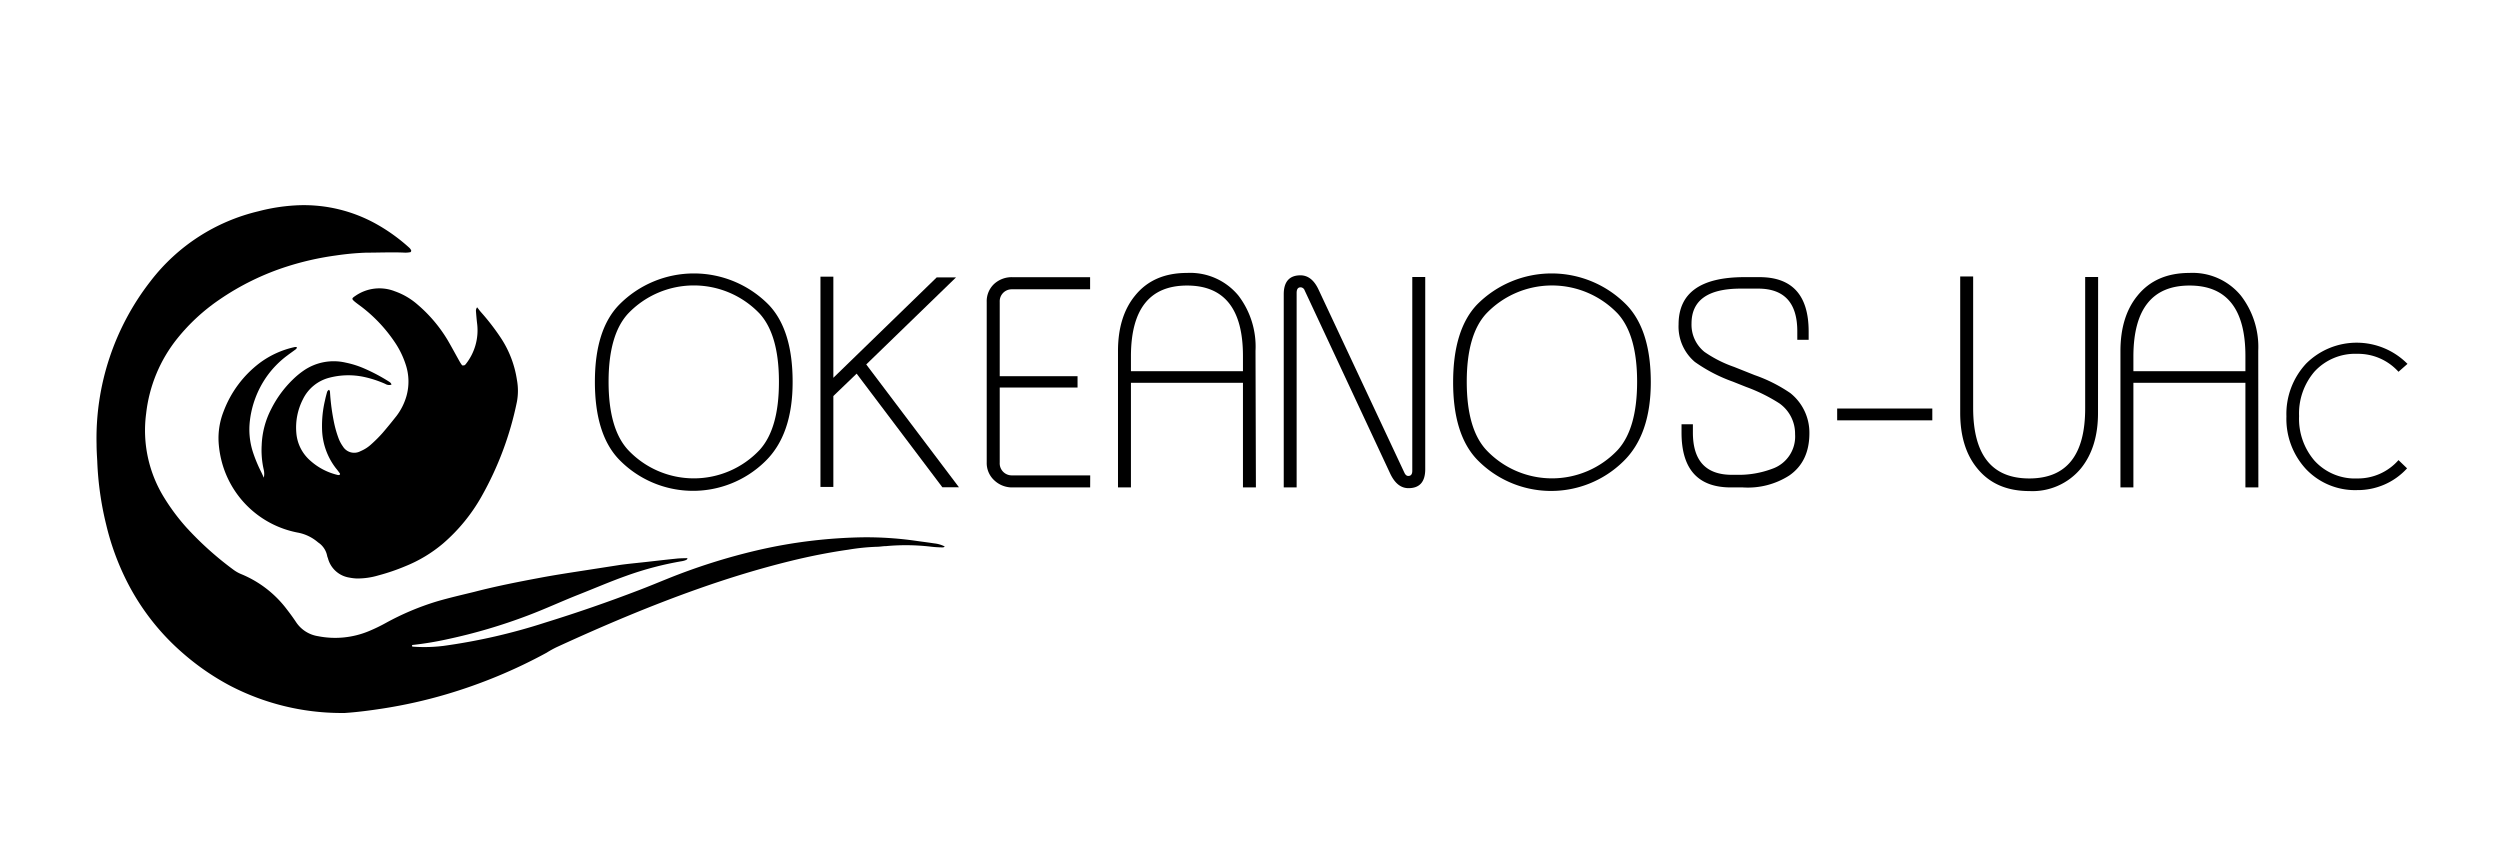 <svg id="Layer_1" data-name="Layer 1" xmlns="http://www.w3.org/2000/svg" viewBox="0 0 440.12 151.54"><defs><style>.cls-1{isolation:isolate;}</style></defs><title>okeanos_dark</title><path d="M17,78.23a45,45,0,0,1,9.51-28.74,33.72,33.72,0,0,1,19-12.3,32.77,32.77,0,0,1,7.17-1.06A26.17,26.17,0,0,1,66.2,39.41a31.45,31.45,0,0,1,5.88,4.23,1.39,1.39,0,0,1,.31.45.35.35,0,0,1-.12.3,4.7,4.7,0,0,1-.92.09c-2.29-.11-4.59,0-6.88,0a48.28,48.28,0,0,0-5.37.5,50.72,50.72,0,0,0-8.52,1.92,45.52,45.52,0,0,0-12,5.88,34.12,34.12,0,0,0-7.35,6.79,25.66,25.66,0,0,0-5.5,13.22A22.48,22.48,0,0,0,28.9,87.61a36.51,36.51,0,0,0,3.88,5.21,57,57,0,0,0,8.29,7.46,6.36,6.36,0,0,0,1.46.82,19.19,19.19,0,0,1,8,6.22c.57.73,1.12,1.49,1.63,2.26A5.68,5.68,0,0,0,56,112a15.46,15.46,0,0,0,8.94-.89,29.59,29.59,0,0,0,3-1.45A47.11,47.11,0,0,1,77,105.85c2.14-.62,4.31-1.12,6.48-1.65,3.85-1,7.73-1.76,11.63-2.49,2.55-.48,5.13-.87,7.7-1.27l6.44-1c1.47-.2,3-.34,4.43-.5,1.79-.2,3.58-.41,5.36-.59.62-.07,1.24-.07,1.86-.09a.16.16,0,0,1,.13.07c0,.07-.14.21-.24.25a3,3,0,0,1-.71.21,57.16,57.16,0,0,0-9.87,2.6c-2.81,1-5.53,2.18-8.3,3.27-3,1.18-5.92,2.54-8.94,3.68a96.51,96.51,0,0,1-14.24,4.2,56.28,56.28,0,0,1-6.06,1,.16.16,0,0,0-.14.1c0,.1,0,.18.15.2a27.64,27.64,0,0,0,5.38-.13A104.1,104.1,0,0,0,96,109.6q8.34-2.58,16.5-5.71c1.68-.64,3.34-1.33,5-2a107.66,107.66,0,0,1,15.76-5,87.23,87.23,0,0,1,9.88-1.72,88.44,88.44,0,0,1,8.91-.58,61.73,61.73,0,0,1,8.91.58c1.16.17,2.33.31,3.5.49a5.31,5.31,0,0,1,1.75.49c.12.06.12.1,0,.14s-.11.09-.16.08a19.54,19.54,0,0,1-2.42-.16,38,38,0,0,0-7.61-.07c-.56,0-1.12.12-1.68.12a38,38,0,0,0-5,.51c-3.43.49-6.84,1.17-10.21,2-5.48,1.35-10.86,3-16.18,4.88-8.49,3-16.75,6.51-24.91,10.26a17.9,17.9,0,0,0-1.81,1,90.23,90.23,0,0,1-17.66,7.32,85.94,85.94,0,0,1-11.23,2.51c-2.21.34-4.42.63-6.65.78H60a42.52,42.52,0,0,1-19.49-4.8,43.73,43.73,0,0,1-8.12-5.56,41.47,41.47,0,0,1-10.15-13,45.31,45.31,0,0,1-3.54-9.77,55.26,55.26,0,0,1-1.58-11.22C17.06,80.16,17,79.11,17,78.23Z"/><path d="M46.41,84.24a3.25,3.25,0,0,0,0-1.64,15.49,15.49,0,0,1-.34-4.24A15,15,0,0,1,47.75,72a19.23,19.23,0,0,1,3.83-5.21,14.32,14.32,0,0,1,1.85-1.53,9.32,9.32,0,0,1,7.43-1.42,16.34,16.34,0,0,1,3.35,1.07,31.46,31.46,0,0,1,4.25,2.26c.2.13.42.27.45.55h0a1.3,1.3,0,0,1-1.07-.13A19.15,19.15,0,0,0,64,66.34a13.25,13.25,0,0,0-6.07.17,7.14,7.14,0,0,0-4.6,3.78,10.91,10.91,0,0,0-1.16,5.94,7.21,7.21,0,0,0,2.45,4.86,11,11,0,0,0,4.89,2.54.5.5,0,0,0,.34-.09.25.25,0,0,0,0-.17c-.22-.3-.43-.6-.67-.88a11.67,11.67,0,0,1-2.48-6.87,19.46,19.46,0,0,1,.52-5.16c.1-.49.24-1,.36-1.44.06-.2.32-.45.37-.37a.61.61,0,0,1,.14.29,37.72,37.72,0,0,0,.77,5.7,19.24,19.24,0,0,0,.73,2.49,6.28,6.28,0,0,0,.78,1.47,2.33,2.33,0,0,0,3.11.82,6.36,6.36,0,0,0,1.87-1.2,23.59,23.59,0,0,0,2-2c.86-1,1.67-2,2.46-3a10.59,10.59,0,0,0,1.74-3.47,9.46,9.46,0,0,0-.16-5.67,15.45,15.45,0,0,0-2-4,26.24,26.24,0,0,0-5.58-5.94c-.44-.34-.9-.66-1.32-1-.64-.54-.58-.61.1-1.07a7.42,7.42,0,0,1,6.92-.79,12.21,12.21,0,0,1,4,2.34,25.3,25.3,0,0,1,5.27,6.21c.72,1.23,1.39,2.49,2.09,3.73a5.64,5.64,0,0,0,.5.77s.23,0,.33,0A.7.7,0,0,0,82,64.1,9.57,9.57,0,0,0,84,57c-.09-.73-.15-1.48-.21-2.22A1,1,0,0,1,84,54.1h0c.23.29.44.59.69.87a40.64,40.64,0,0,1,3.51,4.56A18.32,18.32,0,0,1,91,66.86a10.54,10.54,0,0,1,0,3.88,57,57,0,0,1-6.22,16.65A31,31,0,0,1,78,95.68a24.29,24.29,0,0,1-6.64,4,35.92,35.92,0,0,1-4.75,1.62,12.89,12.89,0,0,1-3.85.54,9.14,9.14,0,0,1-1.28-.16,4.63,4.63,0,0,1-3.76-3.45,1.45,1.45,0,0,1-.12-.35A3.68,3.68,0,0,0,56,95.49a7.57,7.57,0,0,0-3.65-1.74,17.16,17.16,0,0,1-13.18-12,17.88,17.88,0,0,1-.68-3.84,12.77,12.77,0,0,1,.87-5.47,19.12,19.12,0,0,1,6.36-8.54,16,16,0,0,1,6.21-2.81.78.78,0,0,1,.36.06c-.06.11-.09.25-.18.31-.5.38-1,.72-1.5,1.1a16.47,16.47,0,0,0-3.74,3.85A17,17,0,0,0,44,74a13,13,0,0,0,.5,5.51A25.13,25.13,0,0,0,46,83.13c.19.39.36.78.53,1.17-.06-.16,0-.19.08-.09Z"/><g class="cls-1"><path d="M139.54,67.26q0,9.31-4.87,14a18.14,18.14,0,0,1-25.76-.44q-4.18-4.43-4.18-13.61T109,53.65a18.47,18.47,0,0,1,26.4.08Q139.55,58.16,139.54,67.26Zm-2.41-.05q0-8.25-3.4-12a16,16,0,0,0-23.16,0q-3.43,3.72-3.43,12t3.43,12a15.9,15.9,0,0,0,23.16,0Q137.14,75.46,137.13,67.21Z"/><path d="M168.82,85.78H165.9l-15.09-20-4.1,3.94v16h-2.27V48.71h2.27v17.8L164.9,48.84h3.4L152.5,64.16Z"/><path d="M191.92,85.81H178.3a4.56,4.56,0,0,1-3.25-1.24,4.13,4.13,0,0,1-1.34-3.16V53.16h0A4.16,4.16,0,0,1,175,50a4.58,4.58,0,0,1,3.29-1.2h13.62v2.13H178.07A2.11,2.11,0,0,0,176,53.14V66.23H189.7v2H176V81.43a2.12,2.12,0,0,0,2.08,2.26h13.85Z"/><path d="M221.1,85.81h-2.28V67.39H199.1V85.81h-2.28v-24q0-6.09,3-9.76,3.22-4,9.14-4a11,11,0,0,1,9.07,4,14.79,14.79,0,0,1,3,9.71Zm-2.28-20.46V62.66q0-12.39-9.84-12.39T199.1,62.66v2.69Z"/><path d="M250.91,82.6q0,3.34-2.95,3.34c-1.34,0-2.4-.85-3.21-2.55L229.68,51.12a.79.79,0,0,0-.7-.54c-.47,0-.71.31-.71,1V85.81H226v-34c0-2.22,1-3.34,2.94-3.34,1.35,0,2.42.85,3.2,2.54l15.11,32.23c.18.37.4.55.68.55.47,0,.7-.31.7-.91V48.76h2.28Z"/><path d="M290.62,67.26q0,9.31-4.87,14A18.14,18.14,0,0,1,260,80.87q-4.19-4.43-4.18-13.61T260,53.65a18.47,18.47,0,0,1,26.4.08Q290.61,58.16,290.62,67.26Zm-2.41-.05q0-8.25-3.41-12a16,16,0,0,0-23.15,0q-3.43,3.72-3.43,12t3.43,12a15.89,15.89,0,0,0,23.15,0Q288.21,75.46,288.21,67.21Z"/><path d="M318.54,76.26q0,5-3.54,7.45a13.51,13.51,0,0,1-8.17,2.1h-2.12q-8.68,0-8.68-9.65V74.69h2v1.47q0,7.43,6.87,7.43h.82a16.74,16.74,0,0,0,6.3-1.07,6,6,0,0,0,4-6.08A6.53,6.53,0,0,0,313.24,71a29.62,29.62,0,0,0-5.81-2.87l-2.36-.94a27.49,27.49,0,0,1-6.69-3.47,8.15,8.15,0,0,1-2.87-6.6q0-8.33,11.61-8.33h2.63q8.65,0,8.66,9.55v1.48h-2V58.31q0-7.5-6.9-7.5h-3.05q-8.67,0-8.67,6.15a6.13,6.13,0,0,0,2.29,5,21.43,21.43,0,0,0,5.19,2.63l3.64,1.45a26.64,26.64,0,0,1,6.27,3.16A8.91,8.91,0,0,1,318.54,76.26Z"/><path d="M340.18,74H323.43V71.92h16.75Z"/><g class="cls-1"><path d="M369.35,72.72q0,6-3,9.73a11.06,11.06,0,0,1-9.09,4q-5.94,0-9.17-4-3-3.65-3-9.78v-24h2.28V71.81q0,12.42,9.88,12.42t9.84-12.42V48.76h2.28Z"/></g><path d="M397.58,85.81H395.3V67.39H375.58V85.81H373.3v-24q0-6.09,3-9.76,3.23-4,9.15-4a11,11,0,0,1,9.06,4,14.79,14.79,0,0,1,3.05,9.71ZM395.3,65.35V62.66q0-12.39-9.83-12.39t-9.89,12.39v2.69Z"/><path d="M423.81,64.08l-1.56,1.37A9.58,9.58,0,0,0,415,62.29a9.71,9.71,0,0,0-7.54,3.13,11.31,11.31,0,0,0-2.71,7.84,11.3,11.3,0,0,0,2.71,7.84A9.62,9.62,0,0,0,415,84.23,9.49,9.49,0,0,0,422.25,81l1.51,1.45A11.72,11.72,0,0,1,415,86.28a11.9,11.9,0,0,1-9-3.66,13,13,0,0,1-3.48-9.31A13,13,0,0,1,406,64a12.59,12.59,0,0,1,17.85.08Z"/></g></svg>